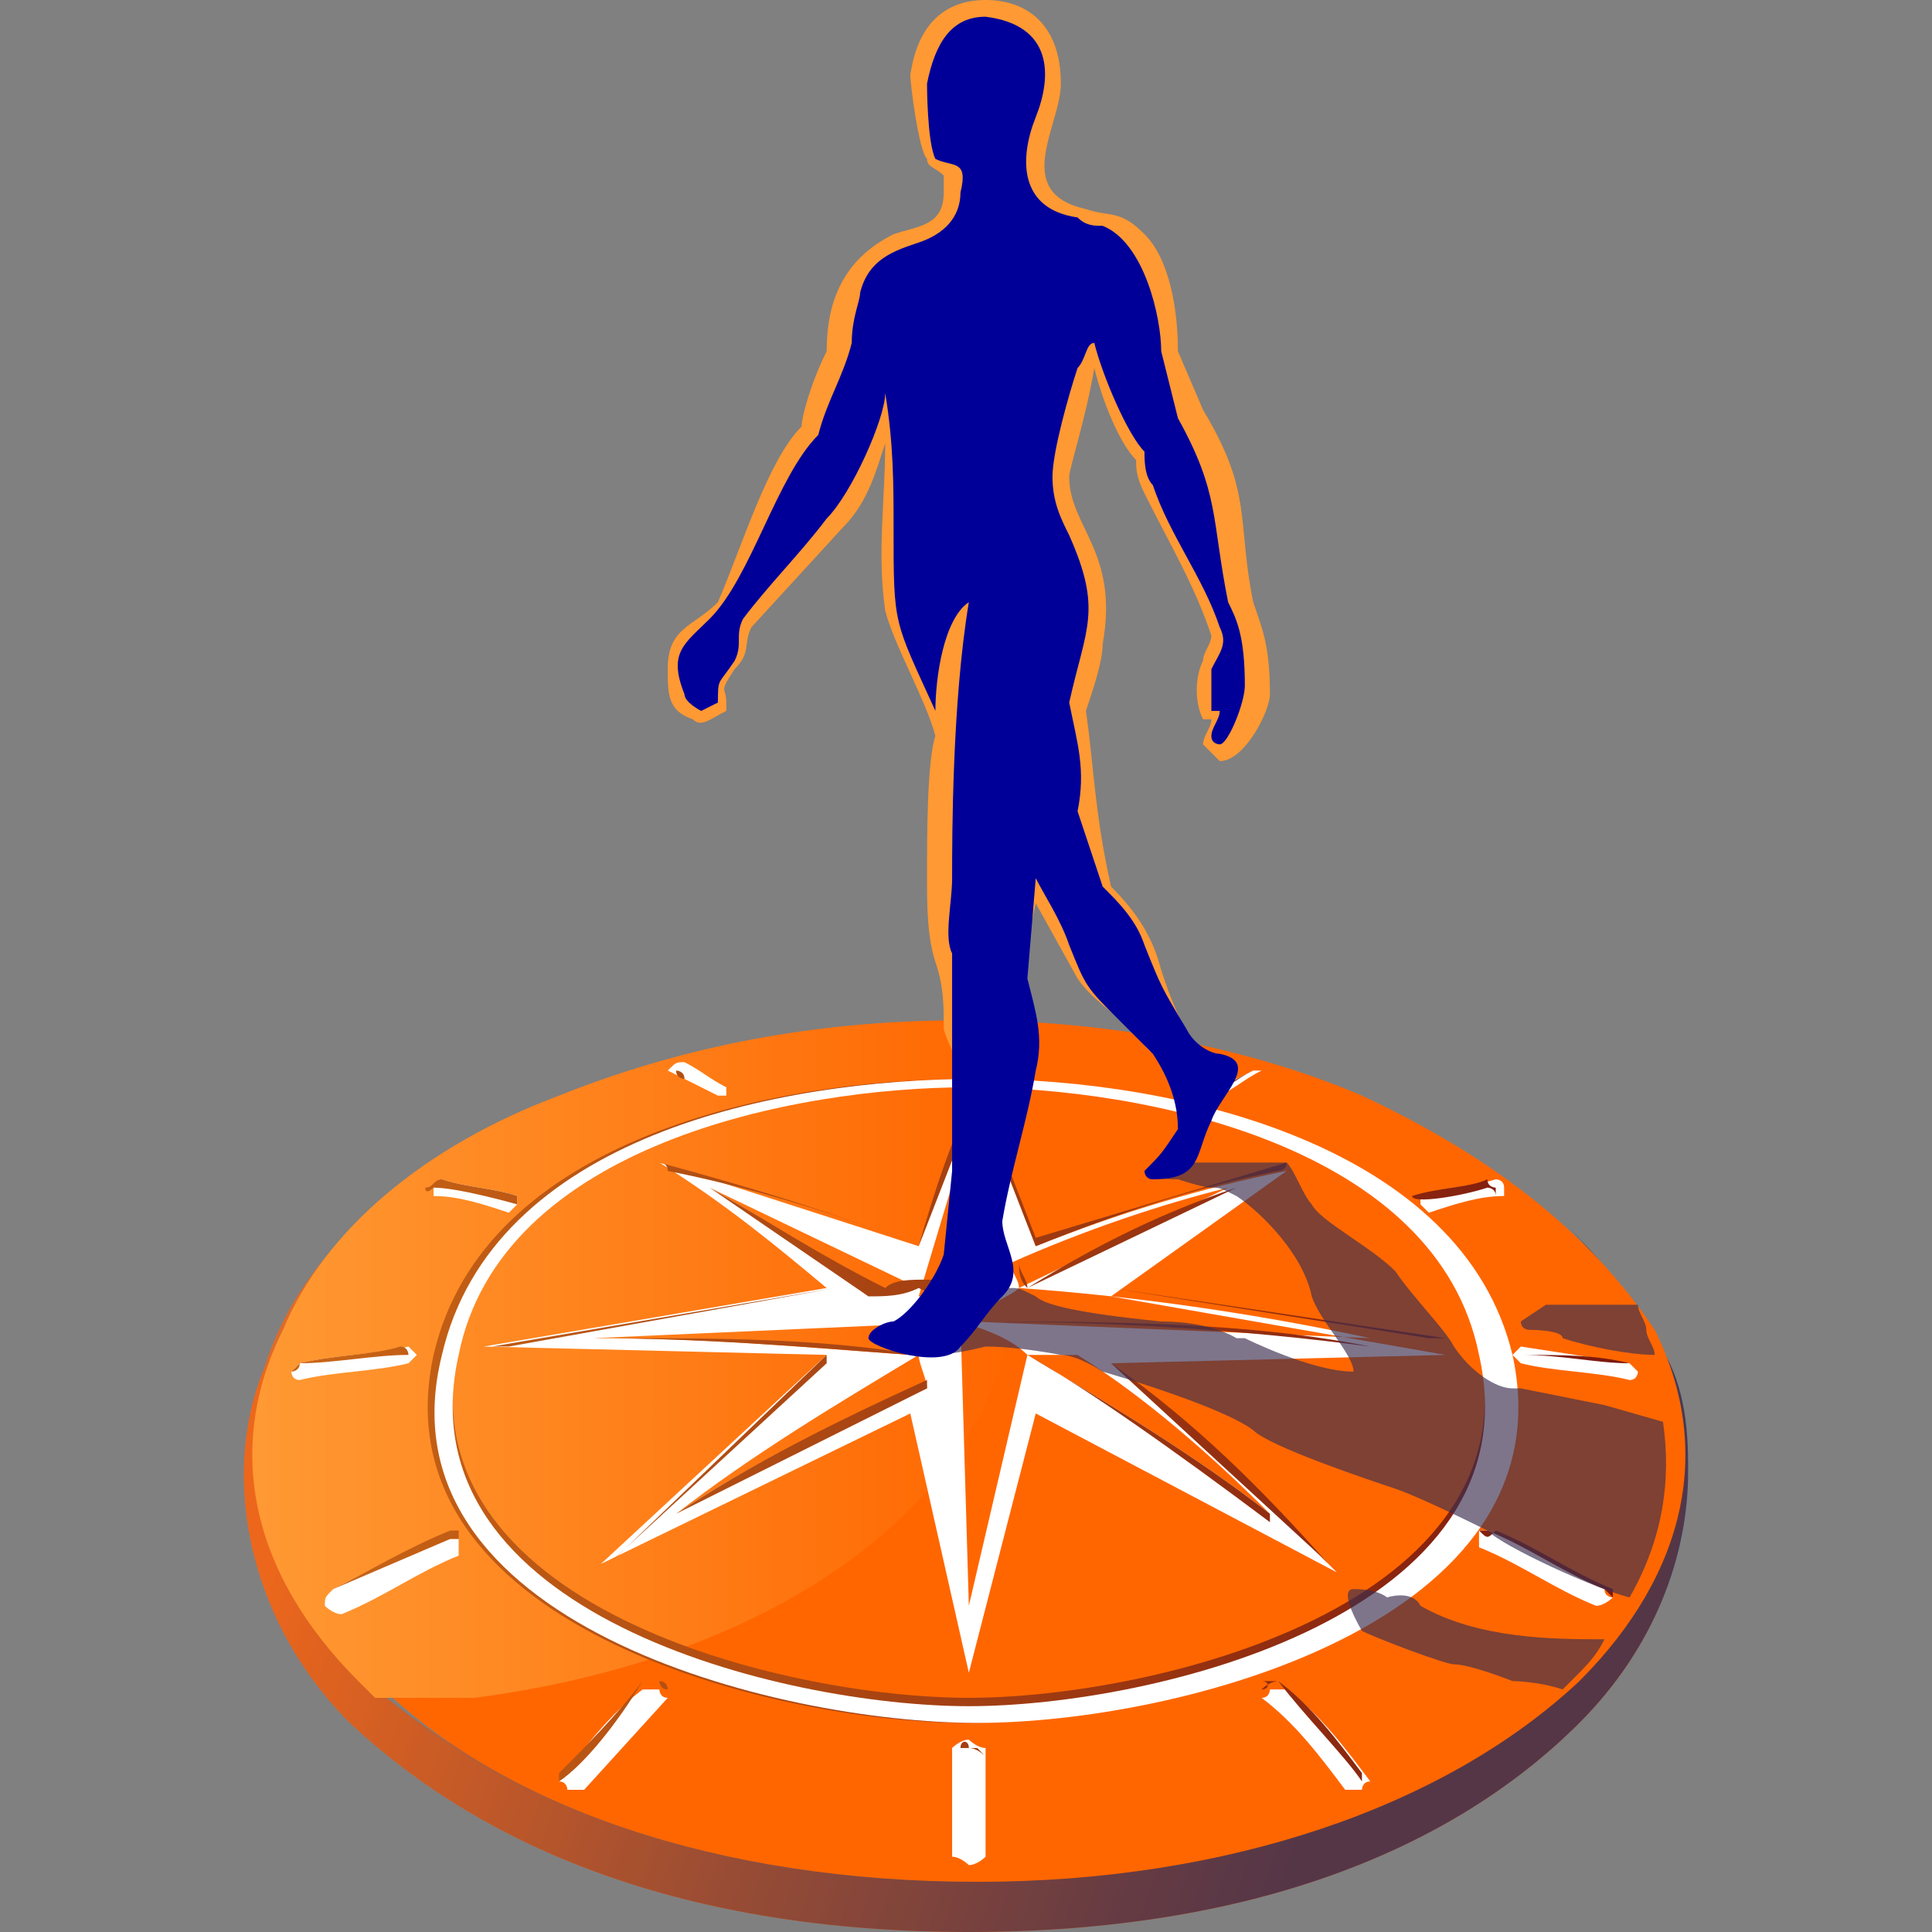 <svg xmlns="http://www.w3.org/2000/svg" xmlns:xlink="http://www.w3.org/1999/xlink" width="23.1" height="23.1"><rect width="100%" height="100%" fill="#808080" stroke="none"/><g transform="translate(2.884)"><path d="M15.9 14.7c.4.4.7.8.9 1.2.7 1.4.4 2.9-.9 4.2-1.5 1.5-4.1 2.4-7.2 2.4-3 0-5.6-.9-7.2-2.4-1.3-1.3-1.6-2.8-.9-4.2.2-.4.5-.8.9-1.2-.4.4-.8.8-1.1 1.4-.7 1.3-.4 3.2.9 4.5 1.6 1.5 4 2.5 7.4 2.5s5.8-1 7.3-2.5 1.5-3.4.9-4.6c-.2-.4-.6-.9-1-1.3" fill="#ec671c"/><g opacity=".85"><defs><path id="a" d="M0 14.7h17.3v8.4H0z"/></defs><clipPath id="b"><use xlink:href="#a"/></clipPath><g clip-path="url(#b)"><defs><path id="c" d="M.4 16.1c-.7 1.3-.4 3.2.9 4.5 1.6 1.5 4 2.5 7.4 2.5s5.8-1 7.3-2.5c.9-.9 1.3-2 1.3-3v-.1c0-.6-.1-1.1-.4-1.5-.3-.5-.6-.9-1.1-1.4.4.4.7.8.9 1.2.7 1.4.4 2.9-.9 4.2-1.5 1.5-4.1 2.4-7.2 2.4-3 0-5.6-.9-7.2-2.4-1.3-1.3-1.6-2.8-.9-4.2.2-.4.5-.8.9-1.2-.4.5-.7.9-1 1.5"/></defs><clipPath id="d"><use xlink:href="#c"/></clipPath><linearGradient id="e" gradientUnits="userSpaceOnUse" x1="-16.392" y1="37.471" x2="-15.392" y2="37.471" gradientTransform="matrix(12.023 4.312 4.312 -12.023 36.68 537.462)"><stop offset="0" stop-color="#ec671c"/><stop offset=".055" stop-color="#e1631f"/><stop offset=".518" stop-color="#884739"/><stop offset=".843" stop-color="#513549"/><stop offset="1" stop-color="#3b2e4f"/></linearGradient><path clip-path="url(#d)" fill="url(#e)" d="M15.4 28.7-3 22.2 1.7 9.1l18.4 6.6z"/></g></g><path d="M13.4 13.1c-1.4-.6-3.1-.9-4.7-.9s-3.3.3-4.7.9c-1.6.6-2.8 1.6-3.3 2.8-.7 1.4-.4 2.9.9 4.2 1.5 1.5 4.1 2.4 7.2 2.4 3 0 5.6-.9 7.2-2.4 1.3-1.3 1.6-2.8.9-4.2-.8-1.2-2-2.1-3.5-2.8" fill="#f60"/><defs><path d="M8.6 12.2c-1.7 0-3.3.3-4.8.9-1.6.6-2.8 1.6-3.3 2.8-.7 1.4-.4 2.9.9 4.2l.3.3c5.6-.3 8.6-3.6 7.2-6.6-.3-.6-.2-1.1-.2-1.5h-.1z" id="f"/></defs><clipPath id="g"><use xlink:href="#f"/></clipPath><linearGradient y2="16.301" x2="9.289" y1="16.301" x1=".212" gradientUnits="userSpaceOnUse" id="h"><stop offset="0" stop-color="#f93"/><stop offset="1" stop-color="#f60"/></linearGradient><path clip-path="url(#g)" fill="url(#h)" d="M-.1 12.2h10.5v8.1H-.1z"/><path d="m5 13.9 3.1 1 .7-1.8.7 1.8c1-.4 2-.7 3-.9l-2.1 1.5 4 .7-4 .1c1 .8 1.8 1.6 2.7 2.5l-3.6-1.9-.8 3.1-.7-3.1-3.7 1.8L7 16.2l-4.1-.1 4.1-.7c-.6-.5-1.2-1-2-1.5m3.7 1.9v-2.3l-.6 2c.2 0 .4.1.6.3m-3.1-1.6 2.5 1.2c-.2 0-.4 0-.6.1-.6-.5-1.2-.9-1.9-1.3m3.1 1.6 4.8.2c-1.4-.3-2.8-.5-4.2-.6-.1.1-.4.2-.6.4m3.1-1.6-2.5 1.2c0-.1-.1-.2-.1-.3.9-.4 1.8-.7 2.6-.9m-3.2 1.6.1 3.4.7-3c-.2-.2-.5-.3-.8-.4m3.7 2.3c-.9-.7-1.9-1.3-2.9-1.9h.6c.8.5 1.6 1.2 2.3 1.9m-3.6-2.3-4.5.2c1.4 0 2.4.1 3.8.2.3-.2.5-.3.7-.4m-3.5 2.3c.9-.7 1.9-1.3 2.9-1.9 0 .1.1.3.1.4-1.1.4-2.1.9-3 1.5m3.7 4.1s-.1.1-.2.1c0 0-.1-.1-.2-.1v-1.3s.1-.1.2-.1c0 0 .1.1.2.1v1.3M1.1 19c-.1.1-.1.1-.1.2 0 0 .1.1.2.1.5-.2.9-.5 1.4-.7v-.2h-.1c-.5.1-1 .4-1.4.6m-.4-2.7-.1.1s0 .1.1.1c.4-.1.9-.1 1.3-.2l.1-.1-.1-.1c-.4.1-.9.1-1.3.2m1.7-2.2s-.1 0-.1.1v.1c.3 0 .6.1.9.2l.1-.1v-.1c-.3-.1-.6-.1-.9-.2m9.7-1.3h.1c-.2.1-.3.2-.5.3h-.1V13c.1 0 .3-.1.5-.2m-3.5-.5h.2v.4h-.2v-.4m-3.5.5c.1-.1.1-.1.2-.1.2.1.3.2.5.3v.1h-.1l-.6-.3m-1 8.6h-.2s0-.1-.1-.1c.3-.4.6-.8 1-1.1H5s0 .1.1.1l-1 1.1M16.3 19c0 .1.1.1.1.1s-.1.1-.2.1c-.5-.2-.9-.5-1.4-.7v-.2h.1c.5.2.9.5 1.4.7m.3-2.7.1.1s0 .1-.1.1c-.4-.1-.9-.1-1.3-.2l-.1-.1.1-.1 1.3.2M15 14.1s.1 0 .1.1v.1c-.3 0-.6.1-.9.2l-.1-.1v-.1c.2-.1.6-.1.9-.2m-1.8 7.3h.2s0-.1.1-.1c-.3-.4-.6-.8-1-1.1h-.2s0 .1-.1.1c.4.3.7.7 1 1.1" fill="#fff" fill-rule="evenodd"/><defs><path d="M8.6 20.9v1.3-1.3h.2l.1.1v1.3V21s-.1-.1-.2-.1c0-.1-.1-.1-.1 0m-3.8-.8c-.3.4-.7.8-1 1.1v.1c.3-.2.7-.7 1-1.2H5s0 .1.1.1c0 0 0-.1-.1-.1h-.2m7.4.1c.1-.1.2-.1.2-.1.3.4.8.9 1 1.2v-.1c-.3-.4-.6-.8-1-1.1h-.2c.1 0 .1.1 0 .1M1.1 19l-.1.1.1-.1 1.4-.6h.1v-.1h-.1c-.5.2-1 .5-1.4.7m13.7-.7c0 .1 0 .1 0 0 .1.1.1.1.2 0 .5.2.9.5 1.4.7v.1l-.1-.1c-.5-.2-.9-.5-1.4-.7h-.1m-9.6-.2 3-1.5v-.1c-1.1.5-2.1 1-3 1.6m-.8.6.1-.1L7 16.3v-.1l-2.6 2.5m6-2.4 2.5 2.3.1.1c-.8-.9-1.6-1.7-2.6-2.4zm-1.7 2.9.7-3c.7.4 1.7 1.1 2.9 2v-.1c-.9-.7-1.9-1.3-2.9-1.9l-.7 3m-8-2.9-.1.1s.1 0 .1-.1c.4 0 .9-.1 1.3-.1 0 0 0-.1-.1-.1-.3.1-.8.1-1.2.2m14.6-.1c.5 0 .9.1 1.3.1l.1.1-.1-.1c-.4-.1-.8-.1-1.3-.1M4.2 16c1.3 0 2.5.1 3.8.2h.1C6.9 16 5.7 16 4.5 16h-.3m4.5-.2zm0 0c1.7 0 3.3.1 4.8.3-1.5-.3-3.2-.3-4.8-.3zm0 0zm-1.6-.4-4.1.7h.2l3.9-.7zm3.3 0 3.8.6h.2l-4-.6zm-1.1-.3c0 .1.1.2.1.3-.1-.1-.1-.2-.1-.3zm-3.7-.9 1.9 1.3c.2 0 .4 0 .6-.1l.6.3h.1c-.2.1-.4.2-.6.4.2-.1.4-.3.7-.4-.2-.1-.4-.2-.6-.4h-.1c-.2 0-.4 0-.5.1-.8-.4-1.4-.8-2.1-1.2zm3.8 1.2 2.5-1.2c-.9.3-1.7.7-2.5 1.2m-7.2-1.2c0 .1.1 0 .1 0 .3 0 1 .2 1 .2v-.1c-.3-.1-.6-.1-.9-.2-.1 0-.1.1-.2.1m11.8.1c0 .1.6 0 .9-.1 0 0 .1 0 .1.1v-.1s-.1 0-.1-.1c-.2.1-.6.1-.9.2m-5.9.6c-1-.4-2-.7-3.1-1 0 0 .1 0 .1.1 1 .2 2 .5 3 .9l.7-1.8.7 1.8c1-.4 1.9-.7 2.9-.9 0 0 .1 0 .1-.1l-3 .9-.7-1.8c-.3.6-.5 1.2-.7 1.9m-5.5 1.2c.5-2.5 4-3.2 6.1-3.2s5.6.7 6.1 3.2c.7 3.1-3.9 4.2-6.1 4.2s-6.8-1.1-6.1-4.2m-.3.1c-.7 3.2 4 4.4 6.4 4.4 2.3 0 7.1-1.2 6.4-4.4-.6-2.6-4.1-3.3-6.4-3.3s-5.8.7-6.4 3.3m9.3-3.1c.2-.1.3-.2.5-.3-.2.1-.4.2-.5.3m-6.4-.3c0 .1 0 0 0 0 0 .1.1.1.1.1.2.1.3.2.5.3-.2-.1-.3-.2-.5-.3 0-.1-.1-.1-.1-.1m3.4-.5c0 .1.1.1 0 0 .1 0 .2.1.2.1v-.1h-.2" id="i"/></defs><clipPath id="j"><use xlink:href="#i"/></clipPath><linearGradient y2="17.237" x2="16.765" y1="17.237" x1=".596" gradientUnits="userSpaceOnUse" id="k"><stop offset="0" stop-color="#ca6615"/><stop offset="1" stop-color="#7b170f"/></linearGradient><path clip-path="url(#j)" fill="url(#k)" d="M.6 12.3h16.2v9.9H.6z"/><path d="M2.4 16.2c.6-2.6 4-3.3 6.4-3.3s5.8.8 6.4 3.3c.7 3.2-4 4.4-6.4 4.4s-7.2-1.2-6.4-4.4m.2 0c.5-2.5 4-3.2 6.1-3.2s5.6.7 6.1 3.2c.7 3.1-3.9 4.2-6.1 4.2s-6.8-1.1-6.1-4.2" fill="#fff" fill-rule="evenodd"/><g opacity=".66"><defs><path id="l" d="M8.4 13.9h8.7v5.2H8.4z"/></defs><clipPath id="m"><use xlink:href="#l"/></clipPath><g clip-path="url(#m)"><defs><path id="n" d="M8.4 13.9h8.7v5.2H8.4z"/></defs><clipPath id="o"><use xlink:href="#n"/></clipPath><path clip-path="url(#o)" d="m16.3 16.8-1-.2h-.1c-.2 0-.5-.2-.7-.5-.1-.2-.5-.6-.7-.9-.3-.3-.9-.6-1-.8-.1-.1-.2-.4-.3-.5 0-.1-.1-.2-.3-.2s-.2.1-.3.1h-.5c-.1.1-.2.2-.5.2h-.1c0 .1.3.1.4.1 0 0 .3.1.4.1s.1 0 .3.1c.3.2.8.7.9 1.2.1.3.5.7.5.9-.5 0-1.3-.4-1.3-.4h-.1s-.3-.2-.9-.2c-1-.1-1.4-.2-1.5-.3-.2-.1-.2-.1-.3-.1h-.1s0 .1-.1.1c-.2.2-.3.3-.5.6 0 .1-.1.1-.2.1.2 0 .6-.1.6-.1.4 0 .9.1.9.1.2 0 .5.2.5.2s1.4.4 1.8.7c.2.2 1.4.6 1.7.7s1.1.5 1.1.5c.2.2 1.3.7 1.7.8.4-.7.5-1.4.4-2.1z" fill="#3b2e4f"/></g></g><g opacity=".66"><defs><path id="p" d="M15.3 15.6h1.6v.6h-1.6z"/></defs><clipPath id="q"><use xlink:href="#p"/></clipPath><g clip-path="url(#q)"><defs><path id="r" d="M15.3 15.6h1.6v.6h-1.6z"/></defs><clipPath id="s"><use xlink:href="#r"/></clipPath><path clip-path="url(#s)" d="M15.8 15.6h-.2l-.3.2c0 .1.1.1.1.1s.4 0 .4.1c.3.1.8.2 1.1.2 0-.1-.1-.2-.1-.3s-.1-.2-.1-.3h-.9" fill="#3b2e4f"/></g></g><g opacity=".66"><defs><path id="t" d="M13.2 19h3.1v1.2h-3.1z"/></defs><clipPath id="u"><use xlink:href="#t"/></clipPath><g clip-path="url(#u)"><defs><path id="v" d="M13.2 19h3.1v1.2h-3.1z"/></defs><clipPath id="w"><use xlink:href="#v"/></clipPath><path clip-path="url(#w)" d="M13.7 19.1s-.1-.1-.4-.1c-.2 0 .1.5.1.5.2.1 1 .4 1.1.4.2 0 .7.2.7.2s.3 0 .6.1l.1-.1c.2-.2.3-.3.4-.5-.6 0-1.5 0-2.2-.4-.1-.2-.4-.1-.4-.1" fill="#3b2e4f"/></g></g><path d="m11.7 9.1-.2-.2c0-.1.1-.2.1-.3h-.1c-.1-.2-.1-.5 0-.7 0-.1.1-.2.1-.3-.2-.6-.5-1.1-.8-1.7-.1-.2-.1-.3-.1-.4-.2-.2-.4-.7-.5-1.1-.1.6-.3 1.2-.3 1.3 0 .6.6.9.4 2 0 .2-.1.5-.2.8.1.7.1 1.2.3 2.1.3.3.5.6.6 1 .1.3.3.9.6 1 .2.1-.6.2-.8-.1s-.6-.5-.8-.8l-.5-.9-.2.9c.2.9.1 1.2-.1 1.9-.1.3-.8-1.2-.8-1.3 0-.3 0-.5-.1-.8s-.1-.7-.1-1c0-.5 0-1.4.1-1.7-.1-.4-.5-1.1-.6-1.5-.1-.7 0-1.3 0-2-.1.3-.2.7-.5 1L6.1 7.5c-.1.2 0 .3-.2.5-.2.3-.1.2-.1.4v.1c-.2.1-.3.2-.4.1-.3-.1-.3-.3-.3-.6 0-.5.3-.5.6-.8.3-.7.6-1.7 1-2.1 0-.1.1-.5.3-.9 0-.6.2-1.1.8-1.4.3-.1.6-.1.6-.5v-.2c-.1-.1-.2-.1-.2-.2-.1-.1-.2-.9-.2-1 .1-.7.5-.9.9-.9.5 0 .9.3.9 1 0 .5-.6 1.3.3 1.5.3.1.4 0 .7.3s.4.9.4 1.4l.3.7c.6 1 .4 1.3.6 2.3.1.3.2.5.2 1.1 0 .2-.3.8-.6.8" fill="#f93"/><path d="M5.7 8.4c0-.3 0-.2.2-.5.1-.2 0-.3.1-.5.3-.4.7-.8 1-1.2.3-.3.7-1.2.7-1.5 0 0 0-.1 0 0 .1.6.1 1.1.1 1.6 0 1.2 0 1.1.5 2.2 0-.4.1-1.1.4-1.3-.2 1.2-.2 2.8-.2 3.3 0 .3-.1.7 0 .9V14l-.1 1c-.1.3-.4.7-.6.8-.1 0-.3.1-.3.2s.9.4 1.1.1c.2-.2.3-.4.5-.6.3-.3 0-.6 0-.9.1-.6.3-1.2.4-1.8.1-.4 0-.7-.1-1.1l.1-1.2c.1.2.3.5.4.8.2.5.2.5.6.9l.4.4c.2.3.3.6.3.9-.2.3-.2.3-.4.5 0 0 0 .1.1.1.6 0 .5-.3.7-.7.1-.3.6-.7.1-.8-.1 0-.3-.1-.4-.3-.3-.5-.3-.5-.5-1-.1-.3-.3-.5-.5-.7l-.3-.9c.1-.5 0-.8-.1-1.3.2-.9.4-1.1 0-2-.1-.2-.2-.4-.2-.7s.2-1 .3-1.3c.1-.1.1-.3.2-.3.1.4.4 1.1.6 1.3 0 .1 0 .3.1.4.2.6.6 1.1.8 1.7.1.2 0 .3-.1.5v.5h.1c0 .1-.1.2-.1.3s.1.1.1.1c.1 0 .3-.5.3-.7 0-.6-.1-.8-.2-1-.2-1-.1-1.3-.6-2.2l-.2-.8c0-.4-.2-1.3-.7-1.5-.1 0-.2 0-.3-.1-.7-.1-.7-.7-.5-1.2S9.7.3 8.9.2c-.4 0-.6.3-.7.8 0 0 0 .7.1.9.2.1.4 0 .3.4 0 .3-.2.5-.5.6s-.6.2-.7.6c0 .1-.1.3-.1.6-.1.4-.3.7-.4 1.1-.5.5-.8 1.7-1.3 2.2-.3.3-.5.4-.3.9 0 .1.2.2.2.2l.2-.1" fill="#009"/></g></svg>